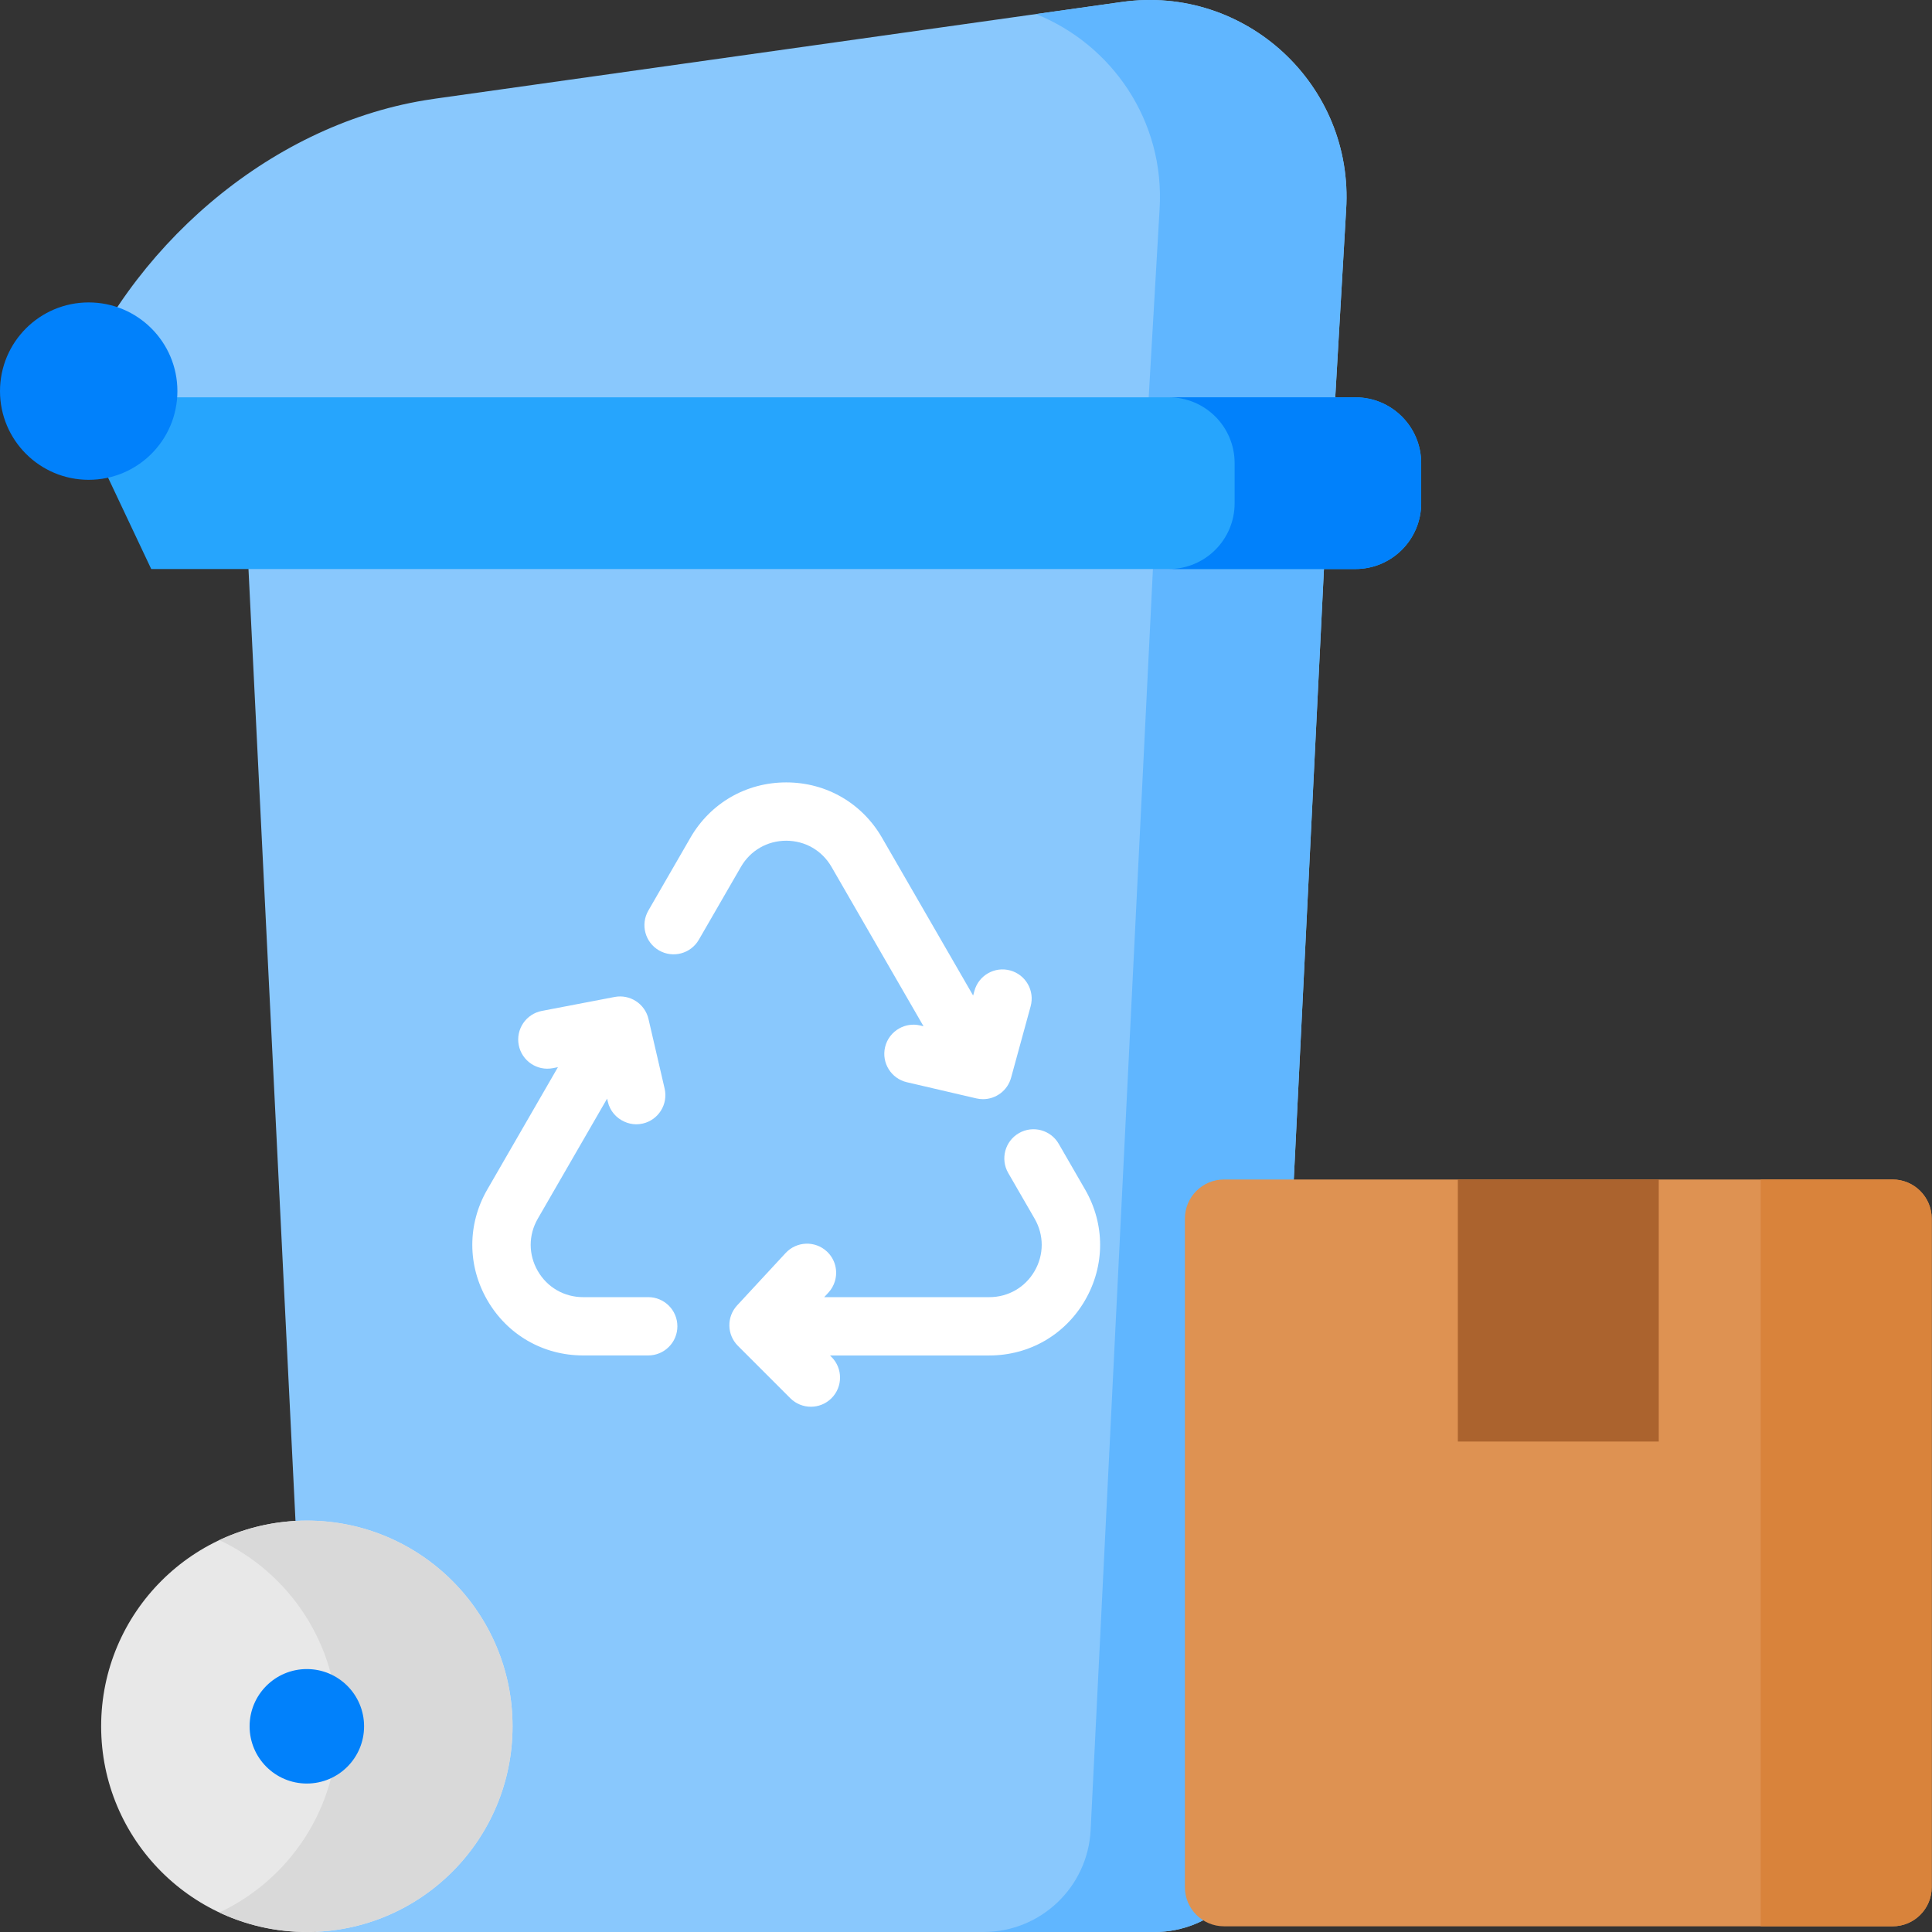 <svg height="512pt" viewBox="0 0 512 512" width="512pt" xmlns="http://www.w3.org/2000/svg"><rect x="0" y="0" width="512" height="512" fill="#333333" stroke="none"/><path d="m353.297 114.887 3.441-59.332c2.094-33.023-26.652-59.645-59.418-55.035l-181.797 25.598c-1.016.141-2.023.297-3.027.465-41.695 6.934-78.516 39.344-93.91 78.707zm0 0" fill="#89c8fd"/><path d="m297.32.52-22.773 3.211c20.094 8.059 34.242 28.316 32.75 51.824l-3.355 57.918 49.359 1.414 3.438-59.332c2.094-33.023-26.652-59.648-59.418-55.035zm0 0" fill="#60b6ff"/><path d="m83.688 512h222.262c15.16 0 27.656-11.895 28.406-27.039l17.625-356.914h-287.254zm0 0" fill="#89c8fd"/><path d="m306.66 128.047-17.629 356.914c-.746 15.145-13.242 27.039-28.406 27.039h45.324c15.16 0 27.656-11.895 28.406-27.039l17.625-356.914zm0 0" fill="#60b6ff"/><path d="m40.078 150.801h319.117c9.629 0 17.434-7.805 17.434-17.434v-10.641c0-9.629-7.805-17.434-17.434-17.434h-294.691l-45.918-.004zm0 0" fill="#26a5fd"/><path d="m359.199 105.293h-49.441c9.625 0 17.43 7.805 17.43 17.434v10.641c0 9.629-7.805 17.434-17.43 17.434h49.441c9.625 0 17.43-7.805 17.43-17.434v-10.641c0-9.629-7.805-17.434-17.43-17.434zm0 0" fill="#0181fb"/><path d="m135.828 457.488c0 30.105-24.406 54.512-54.512 54.512-30.105 0-54.512-24.406-54.512-54.512s24.406-54.512 54.512-54.512c30.105 0 54.512 24.406 54.512 54.512zm0 0" fill="#e8e8e8"/><path d="m81.316 402.977c-8.289 0-16.141 1.859-23.176 5.168 18.516 8.711 31.336 27.527 31.336 49.344 0 21.816-12.82 40.633-31.336 49.344 7.035 3.309 14.887 5.168 23.176 5.168 30.105 0 54.512-24.406 54.512-54.512s-24.406-54.512-54.512-54.512zm0 0" fill="#d9d9d9"/><path d="m96.484 457.488c0 8.379-6.789 15.168-15.168 15.168s-15.168-6.789-15.168-15.168c0-8.379 6.789-15.168 15.168-15.168s15.168 6.789 15.168 15.168zm0 0" fill="#0181fb"/><path d="m47.012 103.648c0 12.984-10.523 23.508-23.504 23.508-12.984 0-23.508-10.523-23.508-23.508 0-12.98 10.523-23.504 23.508-23.504 12.98 0 23.504 10.523 23.504 23.504zm0 0" fill="#0181fb"/><g fill="#fff"><path d="m171.785 343.758h-17.258c-5.012 0-9.5-2.59-12.008-6.93-2.508-4.34-2.508-9.523 0-13.863l18.371-31.82.191.824c.562 2.438 2.234 4.312 4.352 5.27.984.445 2.051.711 3.164.711.578 0 1.168-.062 1.754-.199 4.156-.965 6.742-5.113 5.781-9.27l-4.273-18.43c-.938-4.043-4.906-6.621-8.977-5.844l-19.281 3.695c-4.191.801-6.938 4.848-6.133 9.039s4.848 6.938 9.039 6.133l1.348-.258-18.719 32.422c-5.297 9.176-5.297 20.133 0 29.312 5.301 9.176 14.789 14.656 25.387 14.656h17.262c4.27 0 7.727-3.457 7.727-7.727 0-4.266-3.457-7.723-7.727-7.723zm0 0"/><path d="m196.348 229.734c2.504-4.344 6.992-6.934 12.004-6.934 5.012 0 9.504 2.59 12.008 6.934l24.383 42.234-.918-.215c-1.949-.457-3.895-.121-5.516.785-1.832 1.027-3.246 2.781-3.758 4.984-.969 4.156 1.613 8.309 5.77 9.277l18.426 4.289c.59.137 1.18.203 1.758.203 3.406 0 6.508-2.266 7.445-5.688l5.184-18.93c1.125-4.117-1.297-8.367-5.414-9.492-4.117-1.129-8.363 1.297-9.488 5.41l-.34 1.242-24.148-41.828c-5.301-9.18-14.789-14.66-25.387-14.66-10.598 0-20.09 5.48-25.387 14.66l-11.152 19.316c-2.133 3.695-.867 8.418 2.828 10.551 3.695 2.133 8.422.867 10.551-2.828l.367-.633zm0 0"/><path d="m287.566 315.238-6.992-12.113c-2.133-3.695-6.859-4.961-10.555-2.828-3.695 2.133-4.961 6.859-2.828 10.555l.121.207 6.875 11.902c2.504 4.344 2.504 9.527 0 13.867-2.508 4.34-6.996 6.93-12.008 6.93h-43.754l1.109-1.199c.816-.883 1.379-1.906 1.711-2.98.844-2.75.121-5.855-2.129-7.938-3.129-2.898-8.016-2.707-10.918.422l-12.852 13.879c-2.82 3.047-2.73 7.777.203 10.711l13.883 13.883c1.508 1.508 3.484 2.262 5.461 2.262 1.98 0 3.957-.754 5.465-2.262 3.016-3.02 3.016-7.91 0-10.926l-.398-.398h42.219c10.598 0 20.086-5.48 25.387-14.656 5.301-9.18 5.301-20.137 0-29.316zm0 0"/></g><path d="m501.547 510.492h-177.164c-5.73 0-10.375-4.645-10.375-10.375v-177.164c0-5.73 4.645-10.375 10.375-10.375h177.164c5.73 0 10.375 4.645 10.375 10.375v177.164c0 5.73-4.645 10.375-10.375 10.375zm0 0" fill="#de9252"/><path d="m466.602 312.578v197.914h34.977c5.711 0 10.344-4.629 10.344-10.344v-177.188c0-5.734-4.648-10.383-10.383-10.383zm0 0" fill="#d9833b"/><path d="m386.344 312.578h53.242v69.445h-53.242zm0 0" fill="#ab632e"/></svg>